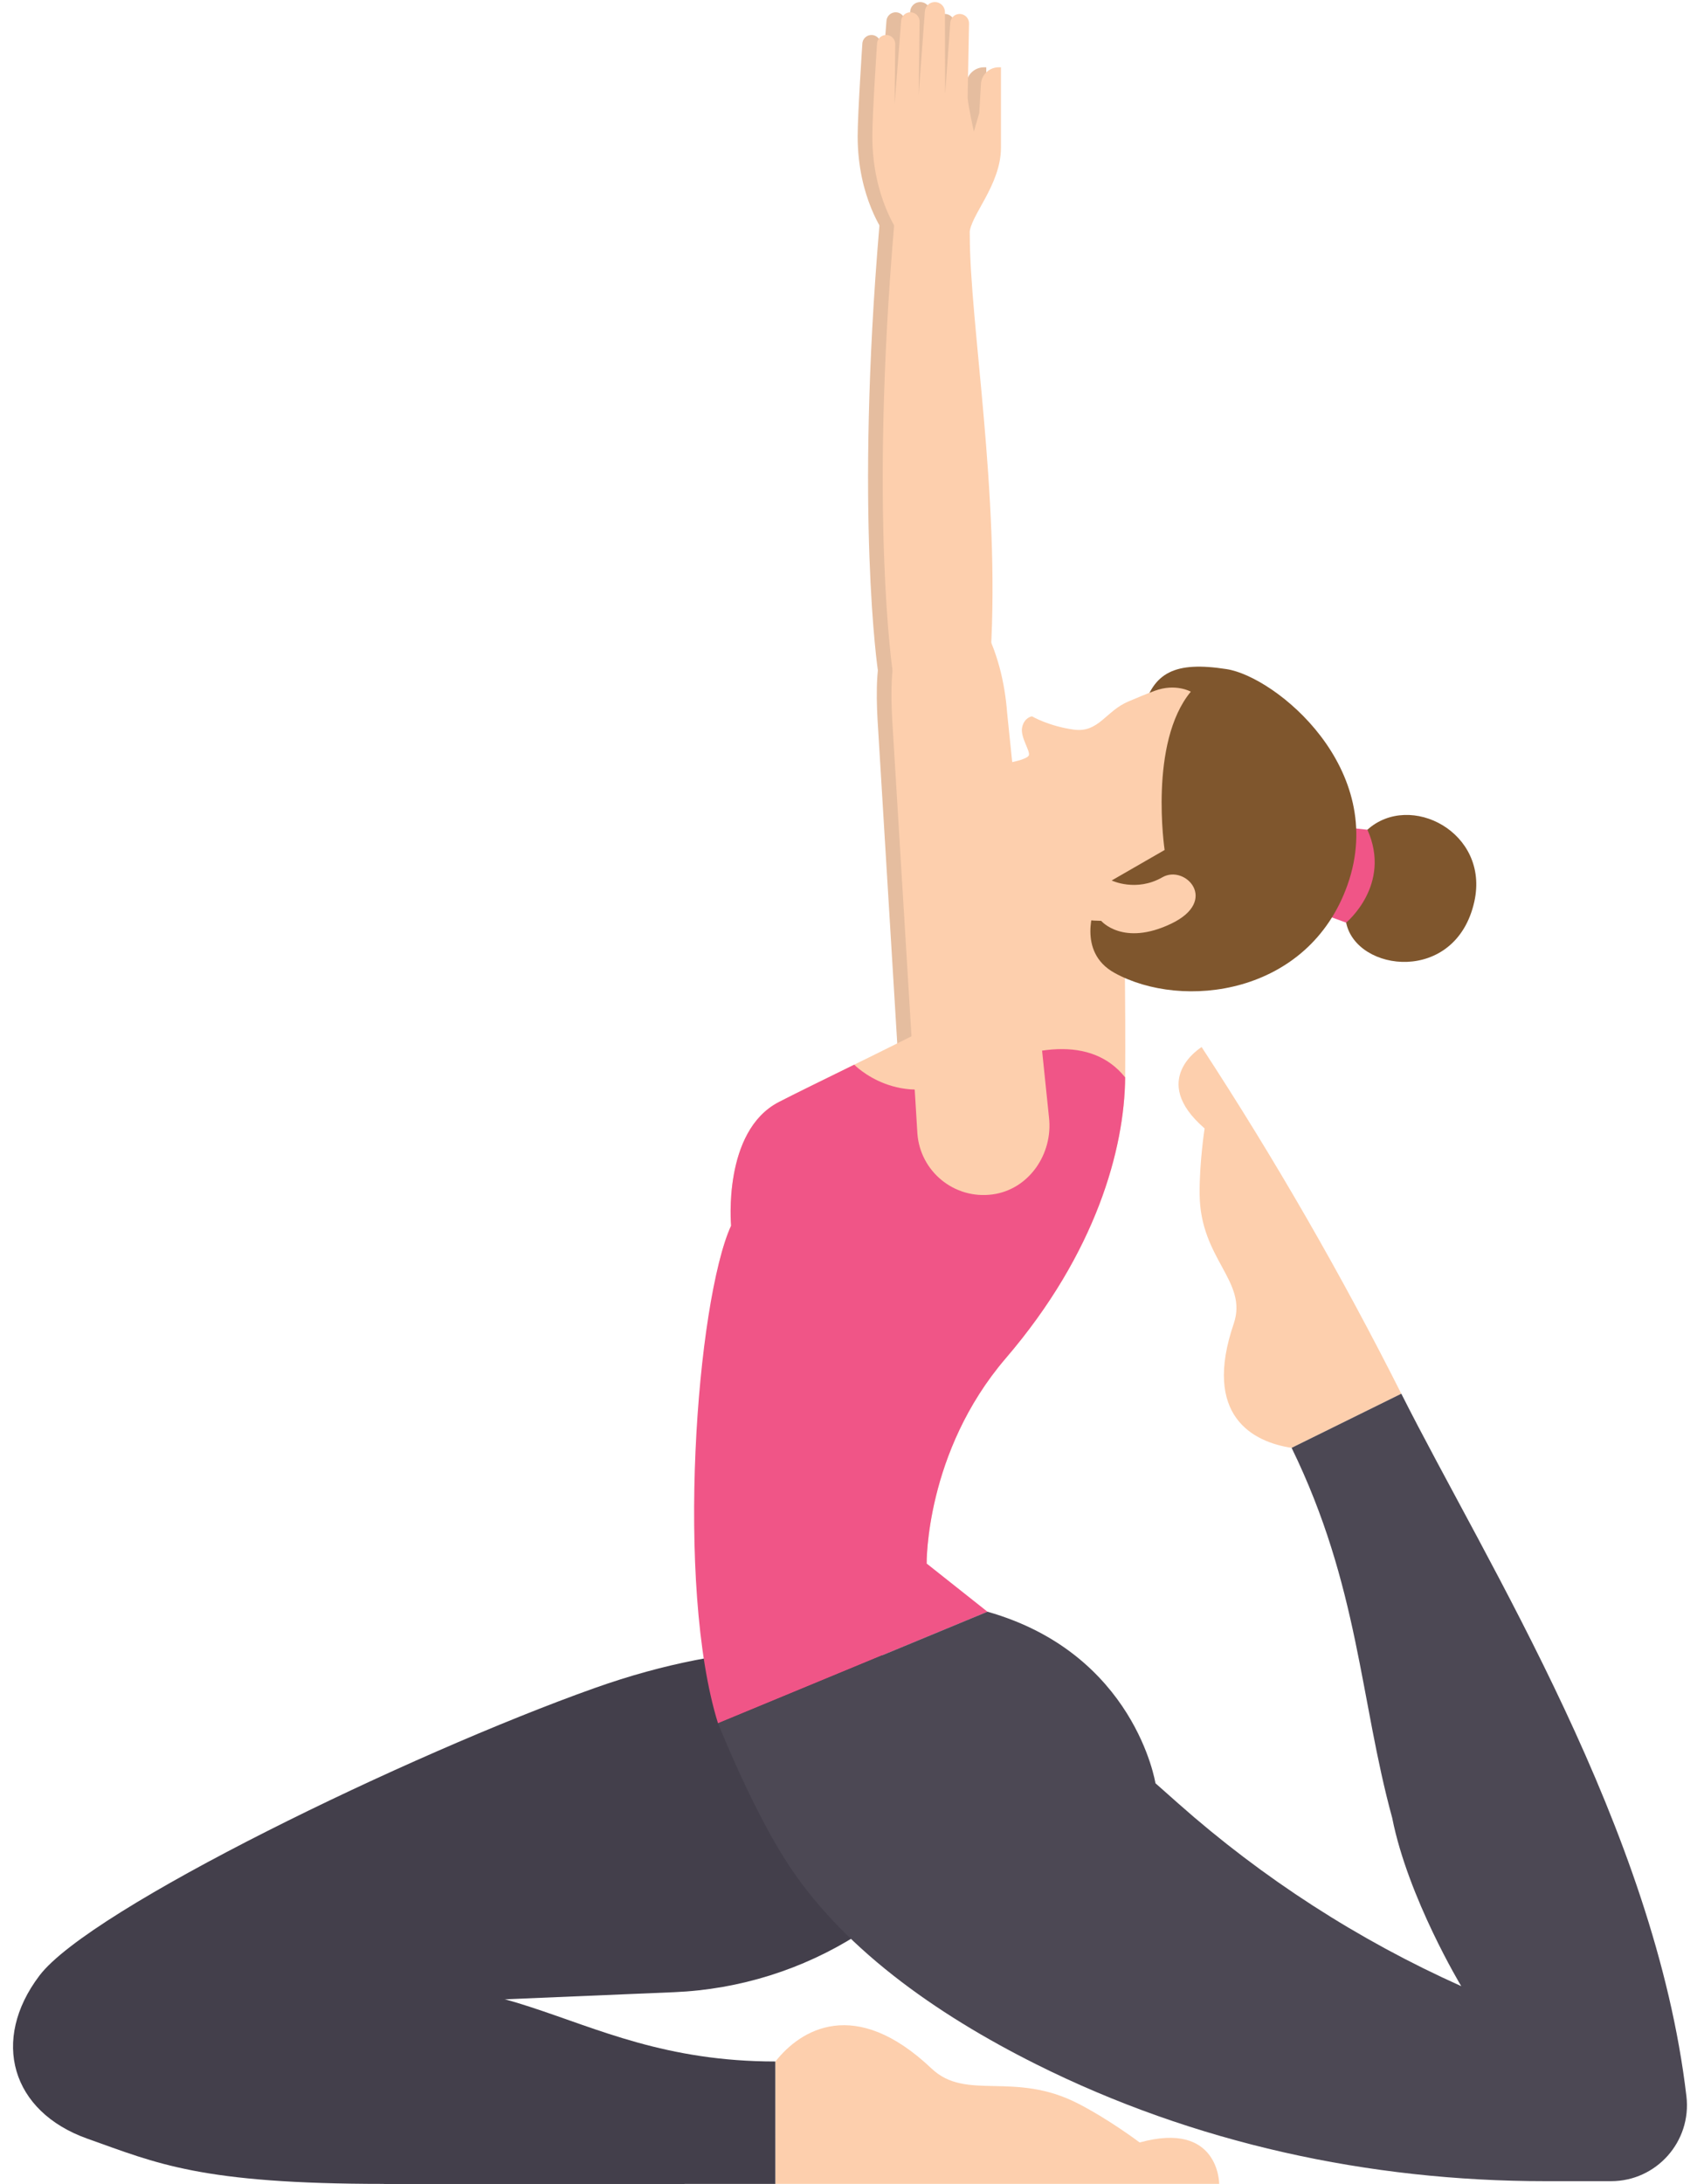 <svg width="89" height="114" viewBox="0 0 89 114" fill="none" xmlns="http://www.w3.org/2000/svg">
<path d="M54.094 89.481C54.094 89.481 45.888 82.838 31.057 88.106C21.411 91.534 4.712 99.613 2.059 103.116C-0.491 106.483 0.584 110.214 4.565 111.626C8.207 112.918 10.467 113.986 20.063 113.986C44.336 113.986 35.752 113.986 35.752 113.986L35.96 108.826L15.83 104.795L35.204 103.98C42.095 103.69 48.363 99.778 51.505 93.638C51.543 93.564 51.581 93.49 51.618 93.415L54.094 89.481Z" fill="#433F4B"/>
<path d="M14.581 105.063L20.063 113.986H40.502V107.597C29.089 107.596 26.311 100.821 14.581 105.063Z" fill="#433F4B"/>
<path d="M40.502 107.596C41.806 105.936 44.652 104.171 48.655 107.965C50.473 109.688 52.956 108.069 56.314 109.795C57.952 110.637 59.525 111.824 59.525 111.824C63.679 110.675 63.679 113.985 63.679 113.985H40.503L40.502 107.596Z" fill="#FDCFAD"/>
<path d="M51.856 37.398L54.023 58.324C54.241 60.226 52.975 62.083 51.077 62.341C49.069 62.614 47.282 61.131 47.148 59.142L45.859 37.968C45.789 36.922 45.687 34.81 46.103 33.854C46.704 32.474 48.176 31.369 50.529 32.543C51.314 33.974 51.71 35.567 51.836 37.194C51.842 37.262 51.848 37.33 51.856 37.398Z" fill="#E5BD9F"/>
<path d="M45.854 35.012C45.854 35.012 44.644 26.904 45.933 11.763C46.024 10.698 49.885 10.979 49.885 12.273C49.885 16.871 51.47 25.769 50.977 34.116C50.885 35.689 45.854 35.012 45.854 35.012Z" fill="#E5BD9F"/>
<path d="M44.795 7.115C44.795 10.33 46.206 12.197 46.206 12.197H49.874C49.874 11.286 51.513 9.671 51.513 7.705V6.917V3.512H51.399C50.923 3.512 50.522 3.87 50.47 4.344L50.379 5.893L50.099 6.868C50.099 6.868 49.816 5.61 49.772 5.106L49.845 1.228C49.85 0.979 49.667 0.766 49.419 0.733C49.139 0.696 48.887 0.902 48.866 1.184L48.598 4.914L48.587 0.613C48.577 0.331 48.345 0.107 48.062 0.107C47.782 0.107 47.552 0.326 47.538 0.606L47.215 4.946L47.263 1.098C47.246 0.793 46.952 0.58 46.657 0.658C46.448 0.713 46.301 0.901 46.298 1.117L45.958 5.449L45.992 2.269C45.973 2.002 45.739 1.803 45.473 1.828C45.227 1.85 45.039 2.057 45.039 2.303C45.039 2.303 44.795 5.939 44.795 7.115Z" fill="#E5BD9F"/>
<path d="M55.955 45.3L58.709 47.083C58.709 47.083 58.798 52.528 58.767 56.234C58.736 59.94 57.258 65.384 52.534 70.889C48.316 75.804 48.4 81.607 48.4 81.607L36.881 77.836C36.881 77.836 36.383 67.917 38.185 63.972C38.185 63.972 37.73 59.042 40.678 57.519C42.696 56.476 48.138 53.908 51.563 52.04C52.054 51.772 53.124 48.654 52.728 46.529L55.955 45.3Z" fill="#FDCFAD"/>
<path d="M70.309 48.156C70.836 50.748 76.044 51.389 77.005 47.055C77.808 43.436 73.641 41.3 71.419 43.307C69.973 44.614 70.157 47.413 70.309 48.156Z" fill="#7F562D"/>
<path d="M69.171 47.739L70.309 48.156C70.309 48.156 72.709 46.181 71.42 43.307L70.353 43.193L69.171 47.739Z" fill="#F05587"/>
<path d="M59.688 37.096C60.235 35.094 61.352 34.501 64.071 34.925C66.622 35.325 72.52 40.114 70.384 46.175C68.351 51.946 61.751 52.737 58.206 50.776C56.217 49.675 57.188 47.31 57.188 47.31C57.188 47.31 59.048 39.438 59.688 37.096Z" fill="#7F562D"/>
<path d="M62.196 36.101C62.196 36.101 61.405 35.652 60.316 36.054C59.776 36.254 59.596 36.34 58.958 36.603C57.753 37.1 57.392 38.259 56.087 38.082C54.782 37.905 53.902 37.389 53.902 37.389C53.902 37.389 53.509 37.433 53.388 37.953C53.267 38.473 53.852 39.235 53.729 39.439C53.607 39.644 52.759 39.8 52.759 39.8C52.759 39.8 52.259 39.921 52.253 40.626C51.82 40.374 51.39 40.7 51.393 41.196C51.396 41.692 51.015 41.836 50.374 41.973C49.733 42.11 49.138 42.64 50.263 44.058C51.388 45.477 53.485 47.992 57.515 48.063C57.515 48.063 58.654 49.415 61.173 48.21C63.692 47.005 61.899 45.105 60.712 45.788C59.345 46.575 58.063 45.956 58.063 45.956C58.063 45.956 58.949 45.446 60.828 44.364C60.83 44.366 59.986 38.773 62.196 36.101Z" fill="#FDCFAD"/>
<path d="M48.4 81.607C48.4 81.607 48.317 75.804 52.534 70.889C57.258 65.384 58.736 59.94 58.767 56.234C57.03 54.056 53.853 54.484 50.401 56.234C46.949 57.984 44.617 55.57 44.617 55.57C42.975 56.376 41.521 57.085 40.678 57.52C37.73 59.043 38.185 63.973 38.185 63.973C36.383 67.918 35.258 82.733 37.502 89.947L51.576 84.123L48.4 81.607Z" fill="#F05587"/>
<path d="M52.622 37.398L54.789 58.324C55.007 60.226 53.741 62.083 51.843 62.341C49.835 62.614 48.048 61.131 47.914 59.142L46.625 37.968C46.555 36.922 46.453 34.81 46.869 33.854C47.47 32.474 48.942 31.369 51.295 32.543C52.08 33.974 52.476 35.567 52.602 37.194C52.608 37.262 52.615 37.33 52.622 37.398Z" fill="#FDCFAD"/>
<path d="M46.62 35.012C46.62 35.012 45.41 26.904 46.7 11.763C46.791 10.698 50.652 10.979 50.652 12.273C50.652 16.871 52.237 25.769 51.744 34.116C51.651 35.689 46.62 35.012 46.62 35.012Z" fill="#FDCFAD"/>
<path d="M45.562 7.115C45.562 10.33 46.973 12.197 46.973 12.197H50.641C50.641 11.286 52.28 9.671 52.28 7.705V6.917V3.512H52.166C51.69 3.512 51.289 3.87 51.237 4.344L51.147 5.893L50.866 6.868C50.866 6.868 50.583 5.61 50.539 5.106L50.612 1.228C50.617 0.979 50.433 0.766 50.186 0.733C49.906 0.696 49.653 0.902 49.633 1.184L49.365 4.914L49.354 0.613C49.344 0.331 49.112 0.107 48.829 0.107C48.549 0.107 48.319 0.326 48.305 0.606L47.982 4.946L48.03 1.098C48.012 0.793 47.719 0.58 47.424 0.658C47.215 0.713 47.068 0.901 47.065 1.117L46.725 5.449L46.759 2.269C46.74 2.002 46.506 1.803 46.24 1.828C45.994 1.85 45.806 2.057 45.806 2.303C45.806 2.303 45.562 5.939 45.562 7.115Z" fill="#FDCFAD"/>
<path d="M67.461 75.569C65.449 75.267 62.787 73.907 64.443 69.073C65.181 66.86 62.689 65.727 62.657 62.342C62.639 60.685 62.917 58.897 62.917 58.897C59.95 56.341 62.756 54.656 62.761 54.65C66.583 60.496 70.062 66.535 73.191 72.745C71.281 73.685 69.371 74.627 67.461 75.569Z" fill="#FDCFAD"/>
<path d="M73.191 72.743C71.281 73.685 69.371 74.627 67.461 75.568C70.982 82.788 71.031 88.739 72.715 94.884C73.539 99.054 76.321 103.665 76.321 103.665C70.939 101.255 65.956 98.039 61.541 94.13L60.349 93.074C60.349 93.074 59.282 86.309 51.575 84.121L37.501 89.945C38.303 91.907 39.555 94.714 40.92 96.917C43.812 101.582 48.893 105.129 54.115 107.74C62.355 111.86 71.5 113.844 80.713 113.844H84.145C86.517 113.844 88.358 111.773 88.082 109.417C86.451 95.472 77.703 81.699 73.191 72.743Z" fill="#4C4854"/>
</svg>
